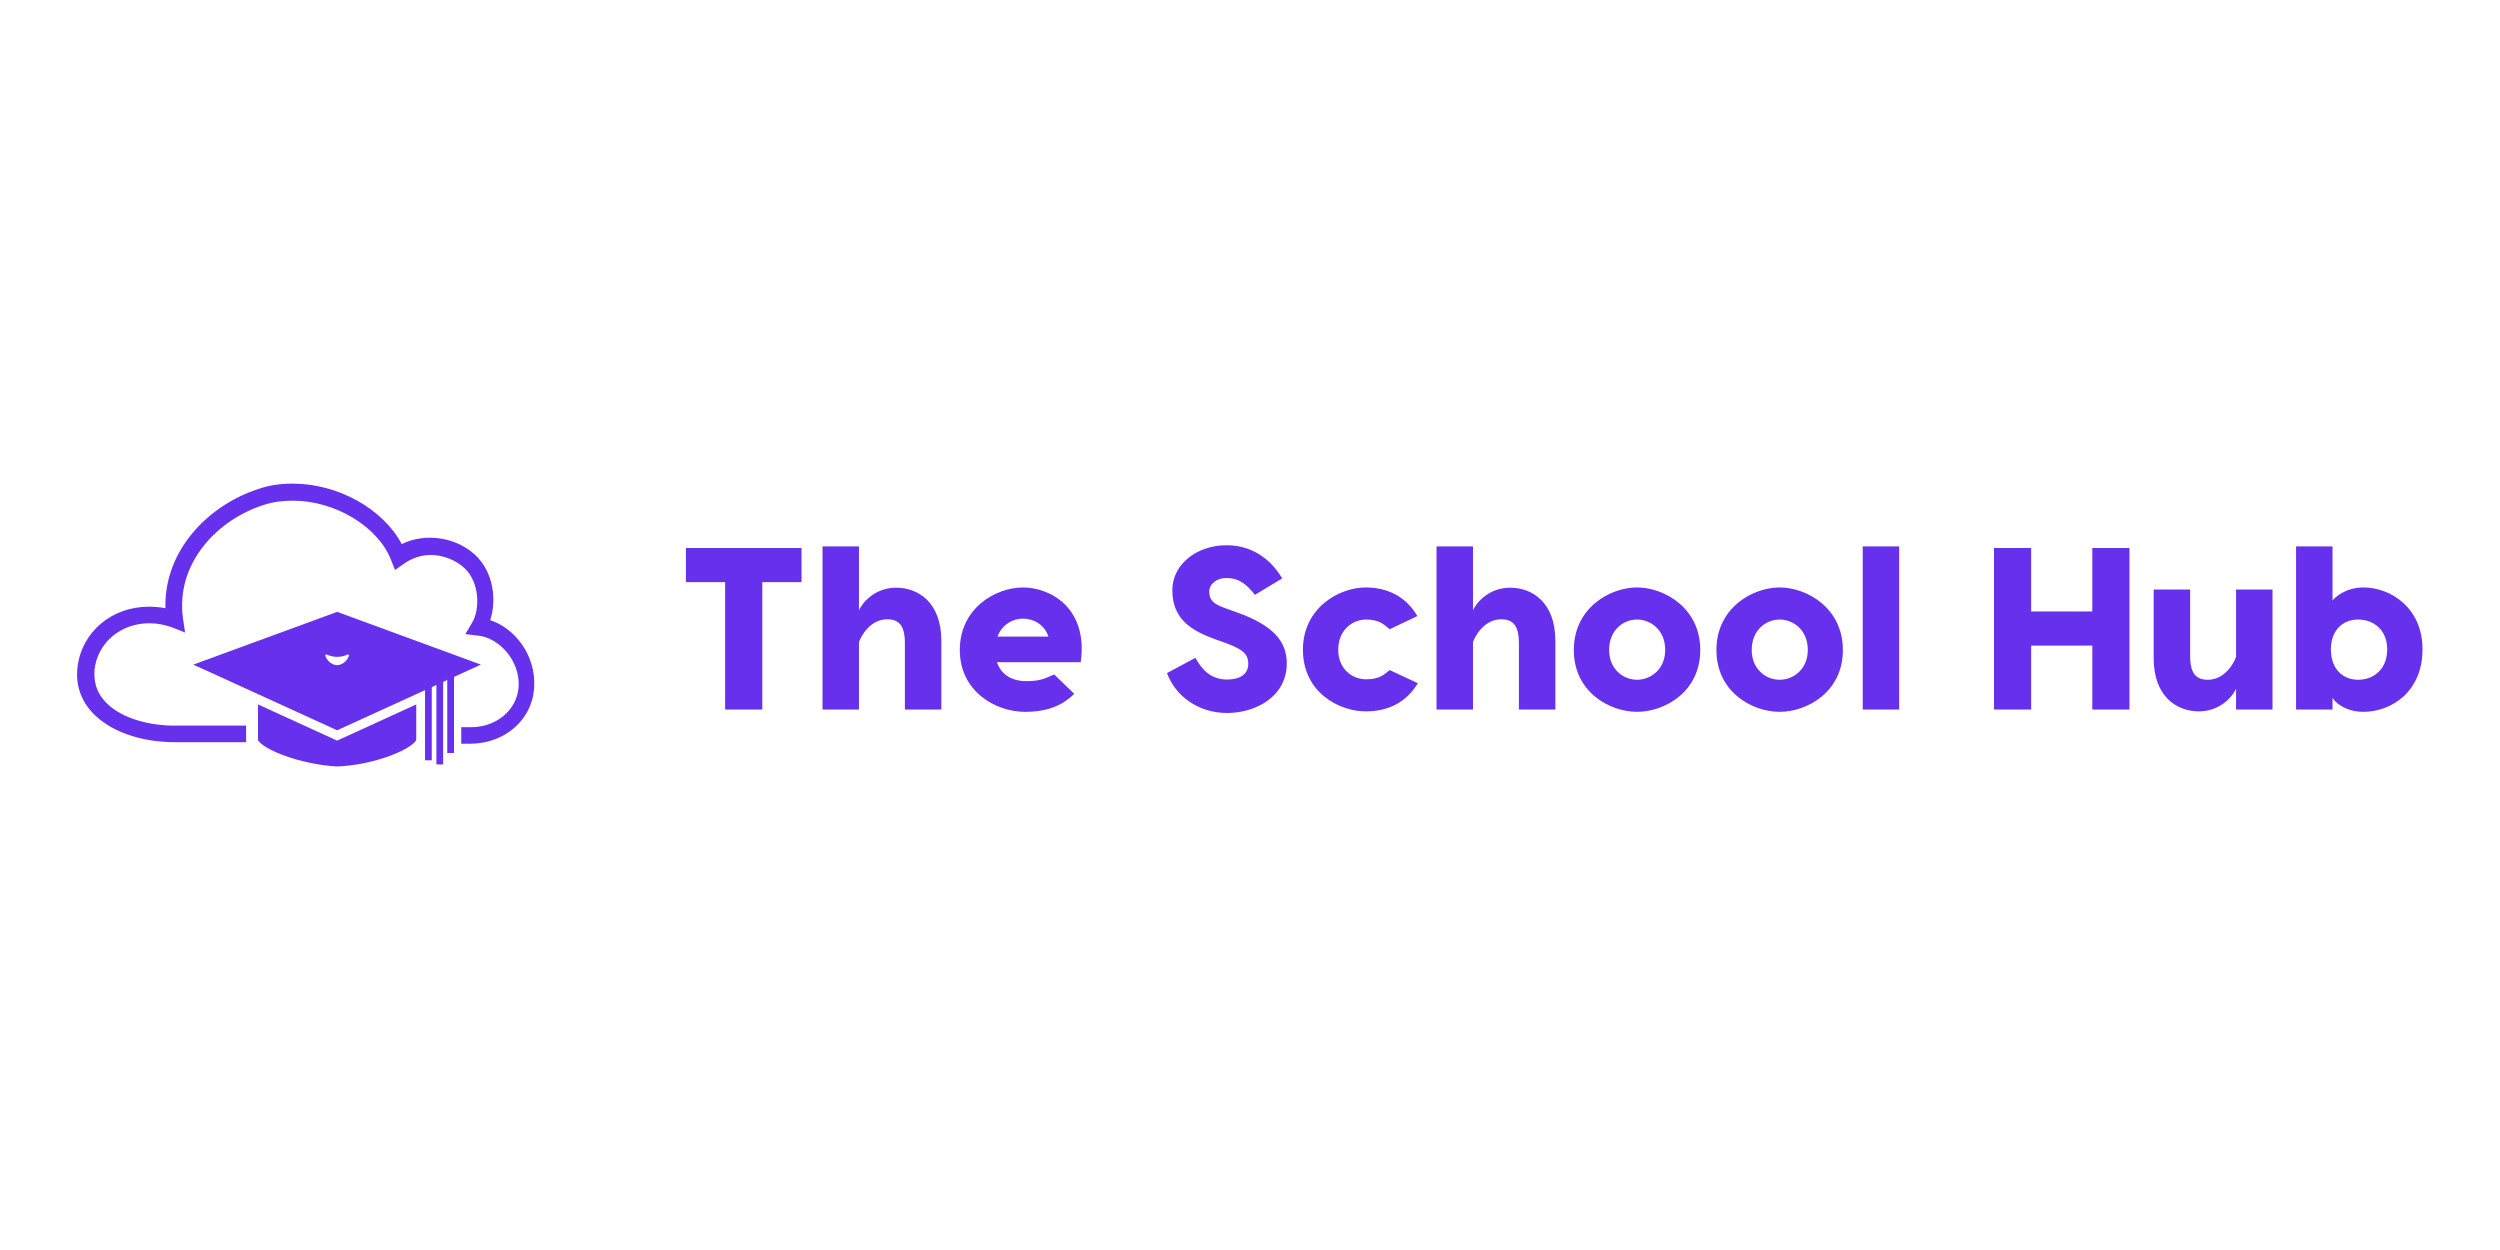 
        <svg xmlns="http://www.w3.org/2000/svg" xmlns:xlink="http://www.w3.org/1999/xlink" version="1.1" width="200" 
        height="100" viewBox="0 0 3197.123 558.792">
			
			<g transform="scale(9.856) translate(10, 10)">
				<defs id="SvgjsDefs1322"></defs><g id="SvgjsG1323" featureKey="Df7oLJ-0" transform="matrix(0.671,0,0,0.671,-0.479,-11.136)" fill="#6730ec"><g xmlns="http://www.w3.org/2000/svg"><path d="M80.6,43c1.3-3.9,0.6-9.3-2.8-12.5c-3.6-3.5-9.7-4.5-14.3-2.2c-3.6-6.8-12.3-11.7-21.1-11.7c-2.3,0-4.5,0.3-6.5,1   c-9.5,3-18.4,11.7-18.1,23.1c-1-0.2-2.1-0.3-3.2-0.3c-7.2,0-13,4.9-13.8,11.7c-0.4,3.3,0.6,6.3,2.8,8.7c3.3,3.6,9.2,5.8,16,5.8   h13.8v-3.2H19.7c-5.9,0-11-1.8-13.6-4.7c-1.6-1.7-2.2-3.8-2-6.2c0.6-5.1,5-8.9,10.6-8.9c1.5,0,3,0.3,4.4,0.8l2.5,1l-0.4-2.7   c-1.5-10.7,6.7-19.2,15.7-22c1.8-0.6,3.7-0.8,5.6-0.8c8.1,0,16.4,5,18.9,11.4l0.8,2l1.7-1.2c1.6-1.1,3.3-1.7,5.2-1.7   c2.4,0,4.9,1,6.6,2.6c2.8,2.7,3,7.8,1.4,10.5l-1.3,2.2l2.5,0.3c3.9,0.4,8.1,4.7,7.8,9.9c-0.3,4.4-4.2,7.8-9.2,7.8H75v3.2h1.7   c6.7,0,12-4.6,12.4-10.8C89.5,49.6,85.2,44.5,80.6,43z"></path><path d="M51,66.3l-15.3-7v6.9c1,1.8,8.1,4.7,15.3,5.1c7.3-0.3,14.3-3.3,15.3-5.1v-6.9L51,66.3z"></path><path d="M51,41.4L23.2,51.6L51,64.3l27.8-12.7L51,41.4z M51,51.7c-1.3,0-2.2-1.3-2.3-1.9l0.2-0.2c0,0,0.9,0.5,2.1,0.5   c1.3,0,2.1-0.5,2.1-0.5l0.2,0.2C53.2,50.4,52.3,51.7,51,51.7z"></path><rect x="68" y="54.6" width="1.3" height="15.5"></rect><rect x="72.3" y="53.2" width="1.3" height="15.5"></rect><rect x="70.2" y="53.8" width="1.3" height="17.1"></rect></g></g><g id="SvgjsG1324" featureKey="Ua4uQk-0" transform="matrix(1.497,0,0,1.497,77.802,-0.625)" fill="#6730ec"><path d="M10.82 6 l0 2.96 l-3.4 0 l0 11.04 l-3.22 0 l0 -11.04 l-3.4 0 l0 -2.96 l10.02 0 z M19.02 9.44 c1.94 0 3.92 1.3 3.92 4.6 l0 5.96 l-3.16 0 l0 -5.74 c0 -1.58 -0.54 -2.08 -1.54 -2.08 c-1.42 0 -2.24 1.38 -2.44 1.98 l0 5.84 l-3.16 0 l0 -14.14 l3.16 0 l0 5.54 c0.2 -0.5 1.26 -1.96 3.22 -1.96 z M30.02 9.42 c2.36 0 5.66 1.78 5 6.48 l-7.26 0 c0.36 1.08 1.3 1.64 2.56 1.64 c1.28 0 1.68 -0.28 2.4 -0.58 l1.74 1.68 c-0.92 0.9 -2.16 1.56 -4.26 1.56 c-2.58 0 -5.66 -1.78 -5.66 -5.36 c0 -3.64 3.12 -5.42 5.48 -5.42 z M30.02 12.12 c-0.9 0 -1.82 0.52 -2.22 1.56 l4.42 0 c-0.32 -1.04 -1.3 -1.56 -2.2 -1.56 z M47.66 5.76 c2.52 0 4.06 1.56 4.82 2.88 l-2.36 1.42 c-0.78 -1 -1.46 -1.46 -2.46 -1.46 c-0.86 0 -1.5 0.5 -1.5 1.2 c0 0.72 0.4 1.08 1.4 1.42 l0.94 0.34 c3.26 1.14 4.38 2.58 4.38 4.44 c0 2.92 -2.76 4.3 -5.16 4.3 c-2.56 0 -4.52 -1.52 -5.22 -3.46 l2.46 -1.32 c0.5 0.9 1.24 1.88 2.76 1.88 c1.04 0 1.82 -0.42 1.82 -1.36 c0 -0.86 -0.48 -1.26 -1.98 -1.82 l-0.8 -0.28 c-2.06 -0.74 -3.8 -1.72 -3.8 -4.28 c0 -2.28 2.16 -3.9 4.7 -3.9 z M59.72 9.42 c1.9 0 3.5 0.8 4.48 2.48 l-2.4 1.14 c-0.52 -0.44 -0.94 -0.84 -2.04 -0.84 c-1.2 0 -2.42 0.92 -2.42 2.62 c0 1.68 1.22 2.56 2.42 2.56 c1.1 0 1.52 -0.36 2.04 -0.8 l2.44 1.14 c-1.02 1.68 -2.58 2.44 -4.52 2.44 c-2.32 0 -5.44 -1.66 -5.44 -5.34 c0 -3.62 3.12 -5.4 5.44 -5.4 z M72.24 9.44 c1.94 0 3.92 1.3 3.92 4.6 l0 5.96 l-3.16 0 l0 -5.74 c0 -1.58 -0.54 -2.08 -1.54 -2.08 c-1.42 0 -2.24 1.38 -2.44 1.98 l0 5.84 l-3.16 0 l0 -14.14 l3.16 0 l0 5.54 c0.2 -0.5 1.26 -1.96 3.22 -1.96 z M83.24 9.42 c2.36 0 5.48 1.78 5.48 5.42 c0 3.66 -3.12 5.36 -5.48 5.36 s-5.48 -1.7 -5.48 -5.36 c0 -3.64 3.12 -5.42 5.48 -5.42 z M83.24 12.2 c-1.2 0 -2.42 0.92 -2.42 2.64 c0 1.66 1.22 2.58 2.42 2.58 s2.44 -0.92 2.44 -2.58 c0 -1.72 -1.24 -2.64 -2.44 -2.64 z M95.6 9.42 c2.36 0 5.48 1.78 5.48 5.42 c0 3.66 -3.12 5.36 -5.48 5.36 s-5.48 -1.7 -5.48 -5.36 c0 -3.64 3.12 -5.42 5.48 -5.42 z M95.6 12.2 c-1.2 0 -2.42 0.92 -2.42 2.64 c0 1.66 1.22 2.58 2.42 2.58 s2.44 -0.92 2.44 -2.58 c0 -1.72 -1.24 -2.64 -2.44 -2.64 z M105.96 5.86 l0 14.14 l-3.16 0 l0 -14.14 l3.16 0 z M122.7 6 l3.22 0 l0 14 l-3.22 0 l0 -5.54 l-5.3 0 l0 5.54 l-3.22 0 l0 -14 l3.22 0 l0 5.5 l5.3 0 l0 -5.5 z M131.94 20.16 c-1.94 0 -3.92 -1.3 -3.92 -4.6 l0 -5.96 l3.16 0 l0 5.74 c0 1.58 0.54 2.08 1.54 2.08 c1.42 0 2.24 -1.38 2.44 -1.98 l0 -5.84 l3.16 0 l0 10.4 l-3.16 0 l0 -1.8 c-0.2 0.5 -1.26 1.96 -3.22 1.96 z M146.2 9.42 c2.38 0 5.12 1.78 5.12 5.36 c0 3.72 -2.74 5.42 -5.12 5.42 c-1.6 0 -2.54 -0.88 -2.68 -1.24 l0 1.04 l-3.16 0 l0 -10.4 l0 -3.74 l3.16 0 l0 4.7 c0.14 -0.22 1.08 -1.14 2.68 -1.14 z M145.74 17.42 c1.36 0 2.52 -0.92 2.52 -2.64 c0 -1.66 -1.16 -2.58 -2.52 -2.58 c-1.3 0 -2.36 0.9 -2.36 2.58 c0 1.74 1.06 2.64 2.36 2.64 z"></path></g>
			</g>
		</svg>
	
